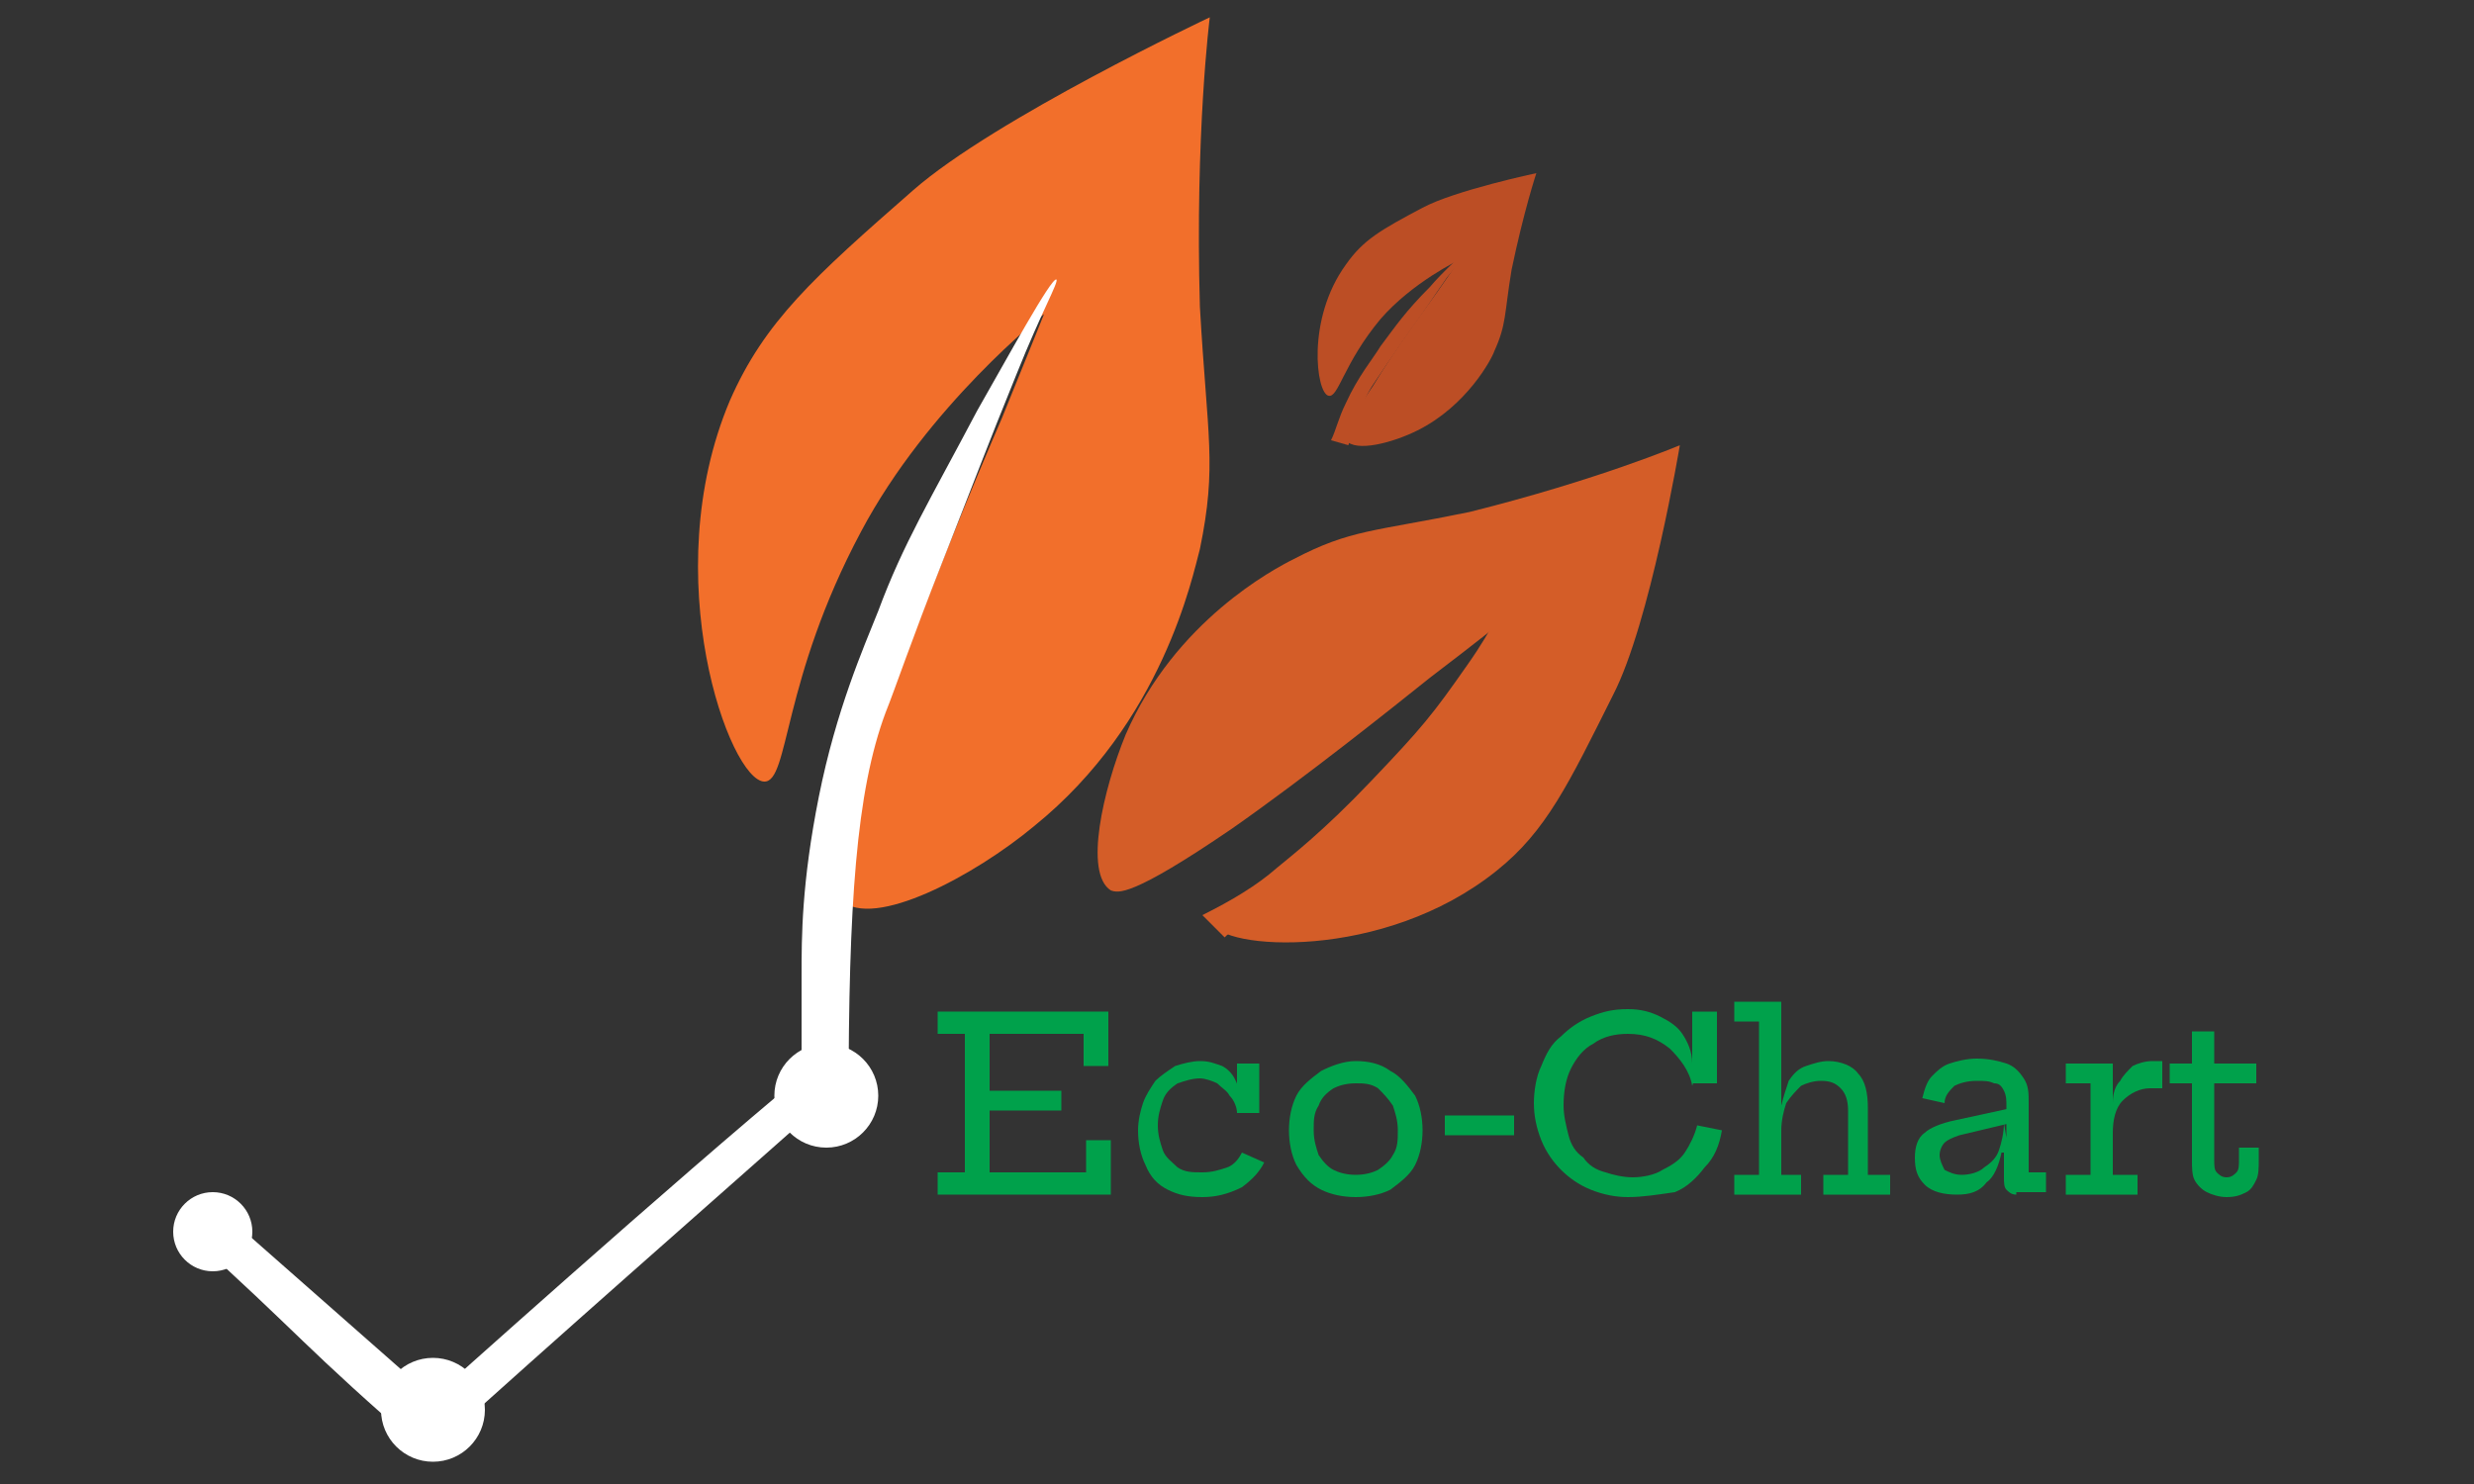 <?xml version="1.0" encoding="utf-8"?>
<!-- Generator: Adobe Illustrator 19.0.0, SVG Export Plug-In . SVG Version: 6.00 Build 0)  -->
<svg version="1.1" id="Layer_1" xmlns="http://www.w3.org/2000/svg" xmlns:xlink="http://www.w3.org/1999/xlink" x="0px" y="0px"
	 viewBox="30 -29.9 100 60" style="enable-background:new 30 -29.9 100 60;" xml:space="preserve">
<rect x="30" y="-29.9" width="100" height="60" fill="#333333" stroke="none"/>
<style type="text/css">
	.st0{enable-background:new    ;}
	.st1{fill:#00A14B;}
	.st2{fill:#FFFFFF;}
	.st3{fill:#F26F2B;}
	.st4{fill:#BC4E25;}
	.st5{fill:#D45D28;}
</style>
<g id="XMLID_37_" class="st0">
	<path class="st1" d="M73.9,16.2h1v2.2h-7v-0.9H69v-5.6h-1.1V11h6.9v2.2h-1v-1.3H70v5.6h3.9V16.2z M72.9,14.2v0.8h-3.4v-0.8H72.9z"
		/>
	<path class="st1" d="M78.6,18.5c-0.6,0-1-0.1-1.4-0.3c-0.4-0.2-0.7-0.5-0.9-1c-0.2-0.4-0.3-0.9-0.3-1.4c0-0.4,0.1-0.8,0.2-1.1
		c0.1-0.3,0.3-0.6,0.5-0.9c0.2-0.2,0.5-0.4,0.8-0.6c0.3-0.1,0.7-0.2,1-0.2c0.4,0,0.6,0.1,0.9,0.2c0.2,0.1,0.4,0.3,0.5,0.5
		c0.1,0.2,0.2,0.4,0.2,0.7h0.2L80,15.1c0-0.2-0.1-0.5-0.3-0.7c-0.1-0.2-0.3-0.3-0.5-0.5c-0.2-0.1-0.5-0.2-0.7-0.2
		c-0.3,0-0.6,0.1-0.9,0.2c-0.3,0.2-0.5,0.4-0.6,0.7c-0.1,0.3-0.2,0.6-0.2,1c0,0.4,0.1,0.7,0.2,1c0.1,0.3,0.4,0.5,0.6,0.7
		c0.3,0.2,0.6,0.2,1,0.2c0.4,0,0.7-0.1,1-0.2s0.5-0.4,0.6-0.6l0.9,0.4c-0.2,0.4-0.5,0.7-0.9,1C79.6,18.4,79.1,18.5,78.6,18.5z
		 M80,15.1v-2h0.9v2H80z"/>
	<path class="st1" d="M84.8,18.5c-0.5,0-1-0.1-1.4-0.3c-0.4-0.2-0.7-0.5-1-1c-0.2-0.4-0.3-0.9-0.3-1.4c0-0.5,0.1-1,0.3-1.4
		c0.2-0.4,0.6-0.7,1-1c0.4-0.2,0.9-0.4,1.4-0.4s1,0.1,1.4,0.4c0.4,0.2,0.7,0.6,1,1c0.2,0.4,0.3,0.9,0.3,1.4c0,0.5-0.1,1-0.3,1.4
		c-0.2,0.4-0.6,0.7-1,1C85.8,18.4,85.3,18.5,84.8,18.5z M84.8,17.6c0.4,0,0.7-0.1,0.9-0.2c0.3-0.2,0.5-0.4,0.6-0.6
		c0.2-0.3,0.2-0.6,0.2-1c0-0.4-0.1-0.7-0.2-1c-0.2-0.3-0.4-0.5-0.6-0.7c-0.3-0.2-0.6-0.2-0.9-0.2c-0.4,0-0.7,0.1-0.9,0.2
		c-0.3,0.2-0.5,0.4-0.6,0.7c-0.2,0.3-0.2,0.6-0.2,1c0,0.4,0.1,0.7,0.2,1c0.2,0.3,0.4,0.5,0.6,0.6C84.1,17.5,84.4,17.6,84.8,17.6z"/>
	<path class="st1" d="M91.2,15.2V16h-2.8v-0.8H91.2z"/>
	<path class="st1" d="M95.8,18.5c-0.5,0-1-0.1-1.5-0.3c-0.5-0.2-0.9-0.5-1.2-0.8c-0.3-0.3-0.6-0.7-0.8-1.2c-0.2-0.5-0.3-1-0.3-1.5
		s0.1-1.1,0.3-1.5c0.2-0.5,0.4-0.9,0.8-1.2c0.3-0.3,0.7-0.6,1.2-0.8c0.5-0.2,0.9-0.3,1.5-0.3c0.5,0,0.9,0.1,1.3,0.3
		c0.4,0.2,0.7,0.4,0.9,0.7c0.2,0.3,0.4,0.7,0.4,1.2h0.3l-0.3,0.9c-0.1-0.6-0.5-1.1-0.9-1.5c-0.5-0.4-1-0.6-1.7-0.6
		c-0.5,0-1,0.1-1.4,0.4c-0.4,0.2-0.7,0.6-0.9,1c-0.2,0.4-0.3,0.9-0.3,1.5c0,0.4,0.1,0.8,0.2,1.2c0.1,0.4,0.3,0.7,0.6,0.9
		c0.2,0.3,0.5,0.5,0.9,0.6c0.3,0.1,0.7,0.2,1.1,0.2c0.4,0,0.9-0.1,1.2-0.3c0.4-0.2,0.7-0.4,0.9-0.7c0.2-0.3,0.4-0.7,0.5-1.1l1,0.2
		c-0.1,0.6-0.3,1.1-0.7,1.5c-0.3,0.4-0.7,0.8-1.2,1C97,18.4,96.4,18.5,95.8,18.5z M98.4,13.9V11h1v2.9H98.4z"/>
	<path class="st1" d="M102,17.6h0.8v0.8h-2.7v-0.8h1v-6.2h-1v-0.8h1.9V17.6z M104.7,17.6V15c0-0.4-0.1-0.7-0.3-0.9s-0.4-0.3-0.8-0.3
		c-0.3,0-0.6,0.1-0.8,0.2c-0.2,0.2-0.4,0.4-0.6,0.7c-0.1,0.3-0.2,0.7-0.2,1.1l-0.2-1h0.2c0.1-0.4,0.2-0.7,0.3-1
		c0.2-0.3,0.4-0.5,0.7-0.6c0.3-0.1,0.6-0.2,0.9-0.2c0.5,0,1,0.2,1.2,0.5c0.3,0.3,0.4,0.8,0.4,1.4v2.7h0.9v0.8h-2.7v-0.8H104.7z"/>
	<path class="st1" d="M109.1,18.4c-0.5,0-1-0.1-1.3-0.4c-0.3-0.3-0.4-0.6-0.4-1.1c0-0.4,0.1-0.8,0.4-1c0.2-0.2,0.7-0.4,1.2-0.5
		l2.3-0.5v0.6l-2.1,0.5c-0.3,0.1-0.5,0.2-0.6,0.3c-0.1,0.1-0.2,0.3-0.2,0.5c0,0.2,0.1,0.4,0.2,0.6c0.2,0.1,0.4,0.2,0.7,0.2
		c0.3,0,0.7-0.1,0.9-0.3c0.3-0.2,0.5-0.4,0.6-0.7c0.1-0.3,0.2-0.7,0.2-1.1l0.2,1.2h-0.3c-0.1,0.5-0.3,1-0.6,1.2
		C110,18.3,109.6,18.4,109.1,18.4z M111.5,18.4c-0.2,0-0.3-0.1-0.4-0.2c-0.1-0.1-0.1-0.3-0.1-0.5v-1.3l0.1-0.2l0-0.6l0-0.4v-0.4
		c0-0.2,0-0.4-0.1-0.6c-0.1-0.2-0.2-0.3-0.4-0.3c-0.2-0.1-0.4-0.1-0.7-0.1c-0.4,0-0.7,0.1-0.9,0.2c-0.2,0.2-0.4,0.4-0.4,0.7
		l-0.9-0.2c0.1-0.4,0.2-0.7,0.4-0.9c0.2-0.2,0.4-0.4,0.7-0.5s0.7-0.2,1.1-0.2c0.5,0,0.9,0.1,1.2,0.2c0.3,0.1,0.5,0.3,0.7,0.6
		c0.2,0.3,0.2,0.6,0.2,1v2.8h0.7v0.8H111.5z"/>
	<path class="st1" d="M115.4,17.6h1v0.8h-2.9v-0.8h1v-3.7h-1v-0.8h1.9V17.6z M117.3,14.1c-0.1,0-0.1,0-0.2,0c-0.1,0-0.1,0-0.2,0
		c-0.4,0-0.8,0.2-1.1,0.5c-0.3,0.3-0.4,0.8-0.4,1.3l-0.2-1.2h0.2c0-0.4,0.1-0.7,0.3-0.9c0.1-0.2,0.3-0.4,0.5-0.6
		c0.2-0.1,0.5-0.2,0.8-0.2c0.1,0,0.1,0,0.2,0c0.1,0,0.1,0,0.2,0V14.1z"/>
	<path class="st1" d="M119.5,17c0,0.2,0,0.4,0.1,0.5c0.1,0.1,0.2,0.2,0.4,0.2c0.2,0,0.3-0.1,0.4-0.2c0.1-0.1,0.1-0.3,0.1-0.5v-0.5
		h0.8V17c0,0.3,0,0.6-0.1,0.8c-0.1,0.2-0.2,0.4-0.4,0.5c-0.2,0.1-0.4,0.2-0.8,0.2c-0.3,0-0.6-0.1-0.8-0.2c-0.2-0.1-0.4-0.3-0.5-0.5
		c-0.1-0.2-0.1-0.5-0.1-0.8v-3.1h-0.9v-0.8h0.9v-1.3h0.9v1.3h1.7l0,0.8h-1.7V17z"/>
</g>
<circle id="XMLID_412_" class="st2" cx="38.6" cy="19.9" r="1.6"/>
<circle id="XMLID_411_" class="st2" cx="47.5" cy="27.1" r="2.1"/>
<circle id="XMLID_410_" class="st2" cx="63.4" cy="14.4" r="2.1"/>
<path id="XMLID_409_" class="st2" d="M38.3,18.5l9.2,8.1c0,0,9.8-8.8,15-13.1c0.4,0.3,0.7,0.6,1,1c-5.3,4.7-10.9,9.6-16.2,14.4
	c-5.3-4.6-4.8-4.5-10-9.2C37.6,19,38.3,18.5,38.3,18.5z"/>
<path id="XMLID_408_" class="st3" d="M64,6.5c1.3,1.2,5.4-1,7.8-3C77-0.7,78.2-6.6,78.5-7.7c0.7-3.4,0.3-4.5,0-9.8
	c-0.2-7,0.4-11.7,0.4-11.7s-8.7,4.1-12,7c-4,3.5-6,5.3-7.4,8.5c-3,7.1,0,15.4,1.4,15.4c1,0,0.7-4.1,3.9-10.1
	c2.7-5.1,7.4-8.8,7.4-8.8s-0.4,1-1.7,4.2c-1,2.3-3.3,7.8-4.9,12.4C63.3,5.6,63.8,6.2,64,6.5z"/>
<path id="XMLID_407_" class="st2" d="M64.3,14.5c0-7.8,0.3-12.4,1.5-15.6c0.4-1,1-2.8,2.3-6.1c1.5-3.8,1.7-4.4,3-7.6
	c1-2.5,1.7-3.7,1.6-3.8c-0.2-0.1-2,3.2-3.2,5.3c-1.9,3.6-3,5.4-4,8.1c-0.6,1.5-1.7,4-2.4,7.5c-0.7,3.5-0.7,5.7-0.7,7.2s0,5.1,0,5.1
	L64.3,14.5z"/>
<g id="XMLID_404_">
	<path id="XMLID_406_" class="st4" d="M84.4-12.1c0.4,0.5,1.9,0.1,2.9-0.4c2-1,3-2.9,3.1-3.2c0.5-1.1,0.4-1.5,0.7-3.3
		c0.5-2.4,1-3.9,1-3.9s-3.3,0.7-4.6,1.4c-1.7,0.9-2.4,1.3-3.1,2.3c-1.6,2.2-1.2,5.2-0.7,5.3c0.4,0.1,0.6-1.3,2.1-3.1
		c1.3-1.5,3.2-2.4,3.2-2.4s-0.2,0.3-0.9,1.3c-0.5,0.7-1.7,2.3-2.6,3.8C84.2-12.4,84.3-12.1,84.4-12.1z"/>
	<path id="XMLID_405_" class="st4" d="M84.5-11.9c0.4-1.2,0.6-1.9,1.1-2.6c0.2-0.3,0.6-0.9,1.3-1.9c0.8-1.1,0.9-1.3,1.6-2.3
		c0.6-0.7,0.9-1.1,0.8-1.1c0,0-1,0.9-1.5,1.5c-1,1-1.4,1.6-2,2.4c-0.3,0.5-0.9,1.2-1.4,2.3c-0.3,0.6-0.4,1.1-0.6,1.5L84.5-11.9z"/>
</g>
<g id="XMLID_401_">
	<path id="XMLID_403_" class="st5" d="M74.9,6.1c-1.1-0.7-0.3-4.1,0.6-6.3c2-4.6,6-6.7,6.8-7.1c2.3-1.2,3.2-1.1,7.1-1.9
		c5.2-1.3,8.5-2.7,8.5-2.7s-1.2,7.2-2.7,10.1c-1.8,3.6-2.7,5.5-4.7,7.1C85.9,9,79.3,8.5,79,7.4c-0.2-0.7,2.8-1.3,6.6-4.9
		c3.2-3,4.9-7.1,4.9-7.1s-0.6,0.5-2.7,2.1c-1.5,1.2-5,4-8,6.1C75.7,6.4,75.2,6.2,74.9,6.1z"/>
	<path id="XMLID_402_" class="st5" d="M78.6,7.1c1.2-0.6,2.2-1.2,3-1.9c0.6-0.5,1.9-1.5,3.8-3.5C87.5-0.5,87.9-1,89.3-3
		c1.2-1.7,1.4-2.5,1.5-2.4c0.1,0.1-0.9,3-1.9,4.4c-1.9,2.5-2.8,3.5-4.4,5c-0.9,0.9-2.4,2.2-4.6,3.7c-0.2,0.1-0.3,0.2-0.4,0.3
		L78.6,7.1z"/>
</g>
</svg>
